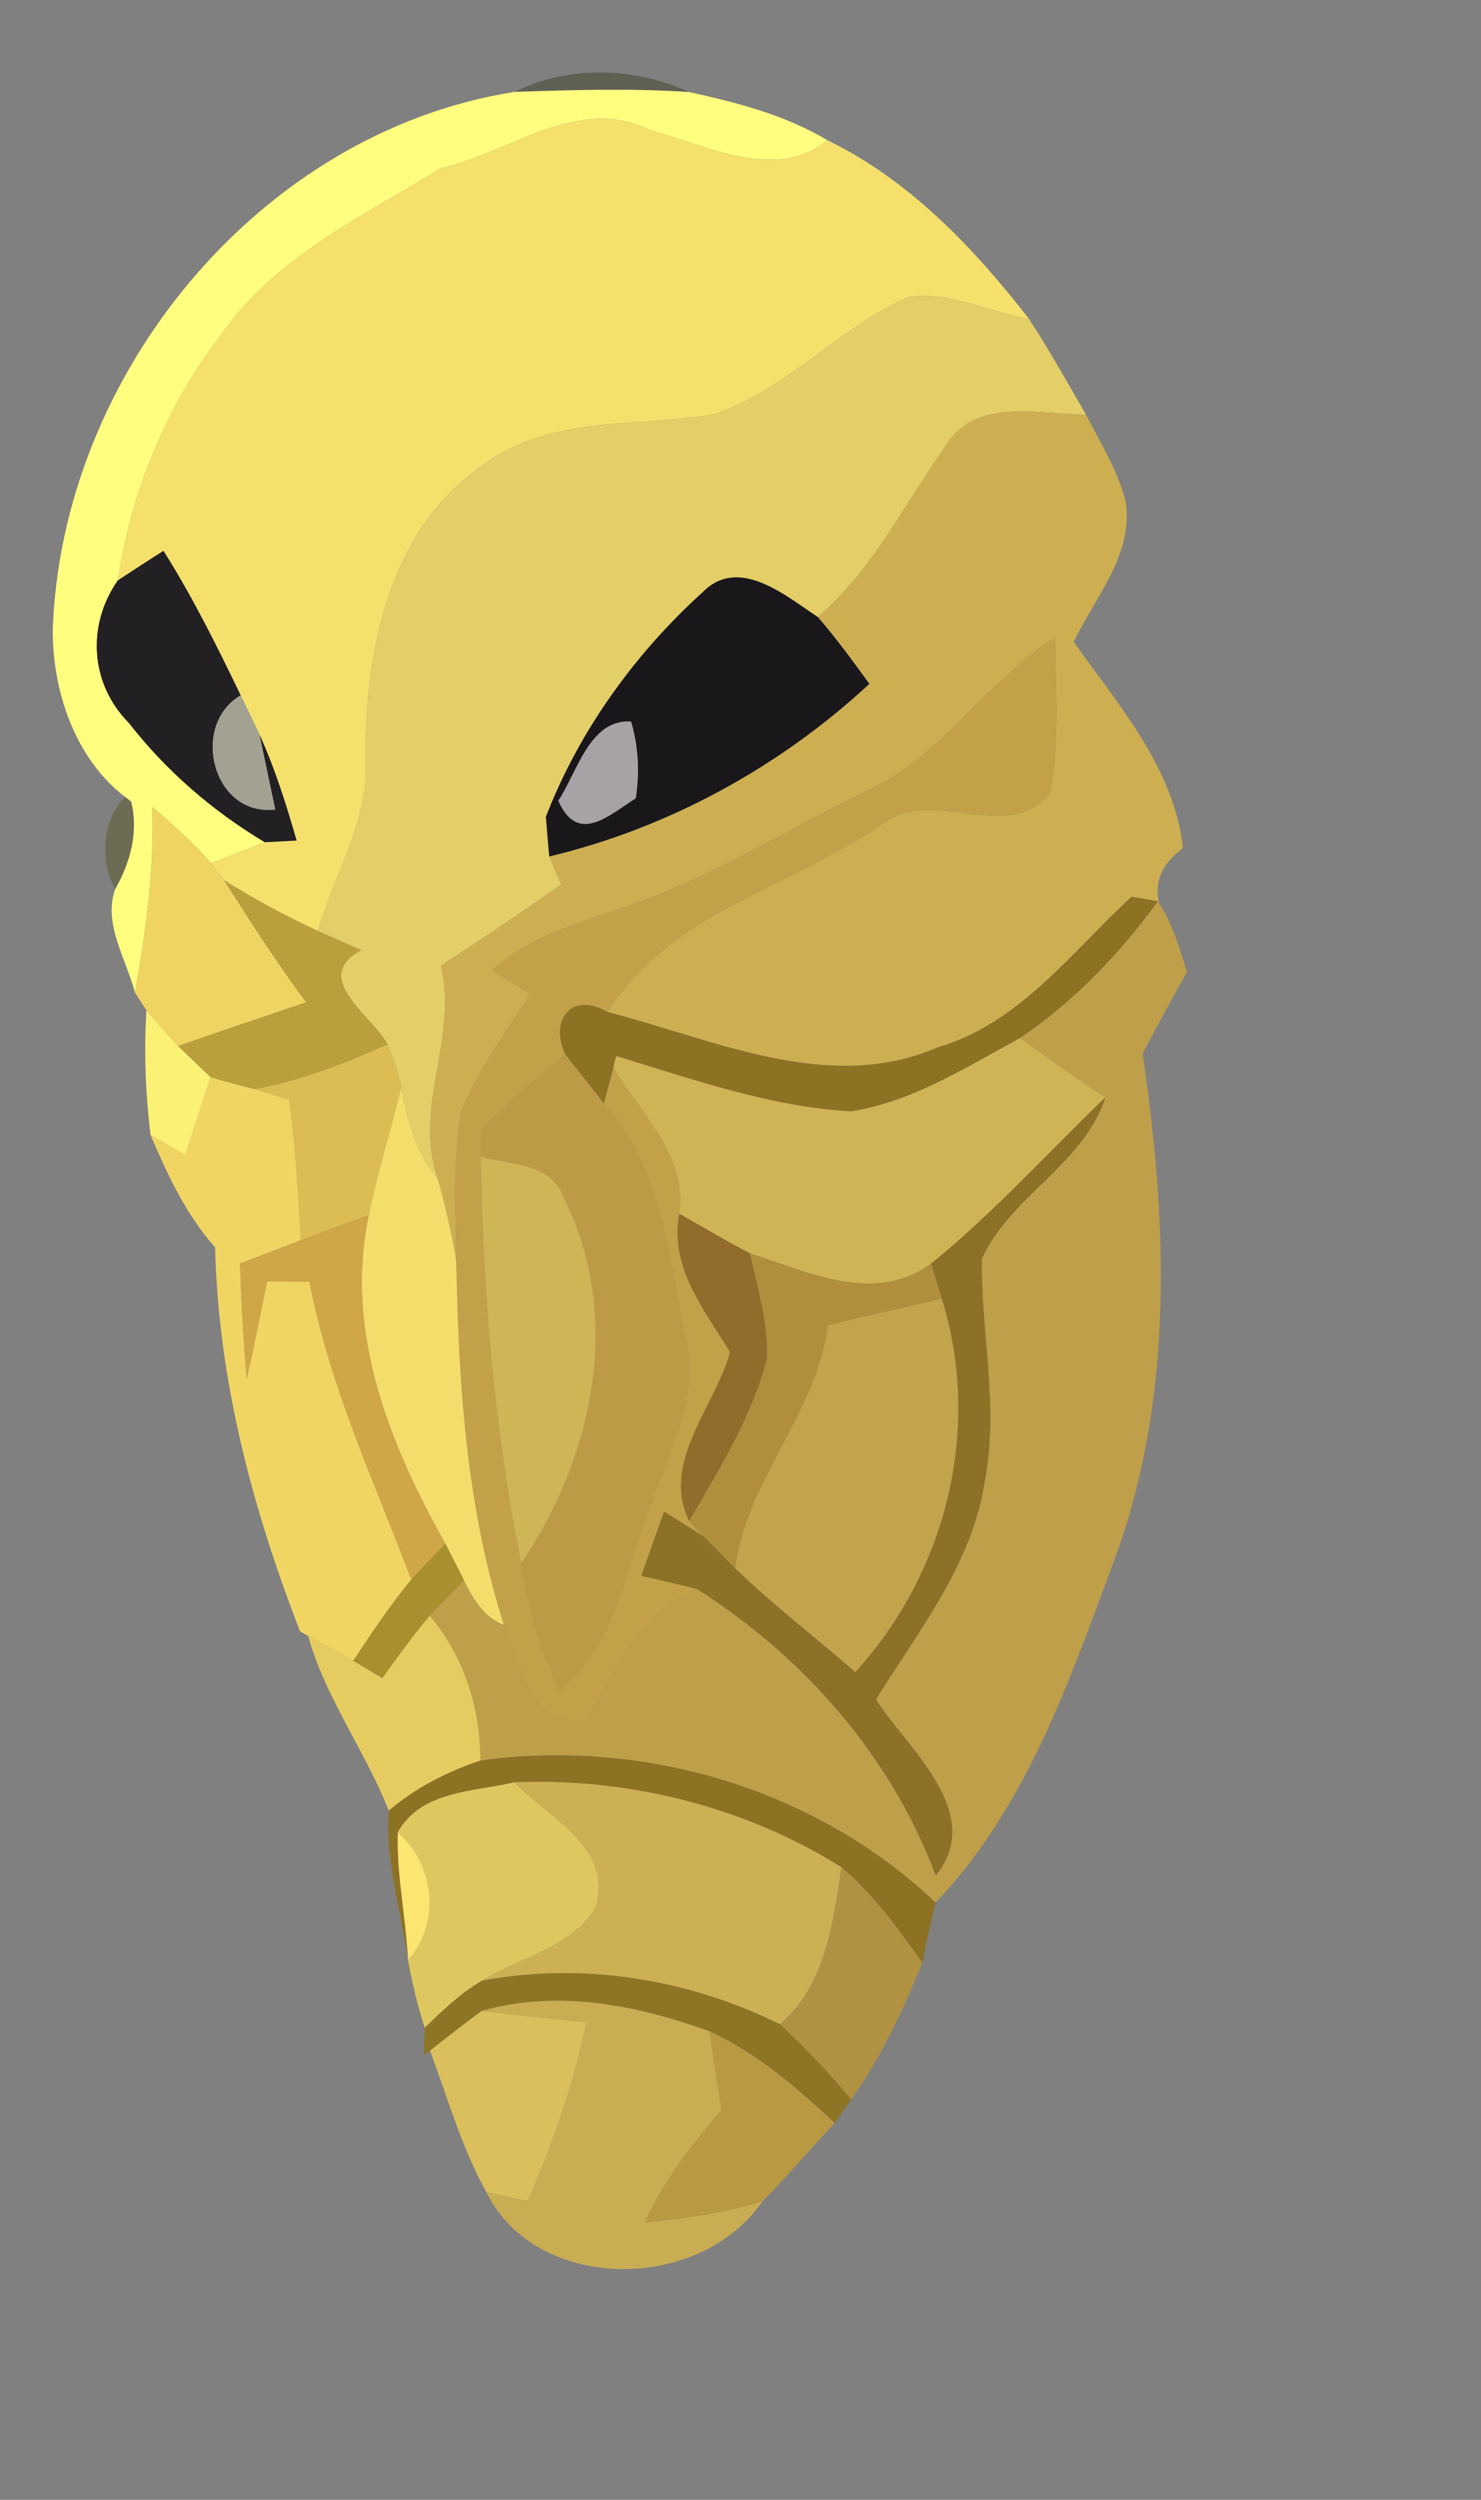 <?xml version="1.0" encoding="UTF-8" ?>
<!DOCTYPE svg PUBLIC "-//W3C//DTD SVG 1.1//EN" "http://www.w3.org/Graphics/SVG/1.1/DTD/svg11.dtd">
<svg width="80pt" height="135pt" viewBox="0 0 80 135" version="1.1" xmlns="http://www.w3.org/2000/svg">
<rect x="0" y="0" width="80" height="135" fill="#808080" stroke="none"/>
<g id="#39392175">
<path fill="#393921" opacity="0.46" d=" M 27.81 4.96 C 30.71 3.51 34.30 3.62 37.22 4.97 C 34.09 4.76 30.94 4.86 27.81 4.96 Z" />
</g>
<g id="#fffe7fff">
<path fill="#fffe7f" opacity="1.00" d=" M 2.85 34.03 C 3.31 20.25 14.00 7.13 27.81 4.96 C 30.94 4.86 34.09 4.76 37.22 4.97 C 39.80 5.54 42.40 6.20 44.69 7.57 C 41.93 9.87 38.10 7.83 35.13 7.03 C 31.21 5.09 27.57 8.25 23.82 9.08 C 19.64 11.66 14.90 13.85 12.00 18.01 C 8.99 21.89 7.10 26.51 6.36 31.35 C 4.67 33.78 4.87 36.93 6.97 39.05 C 8.98 41.63 11.49 43.80 14.30 45.48 C 13.57 45.76 12.12 46.33 11.40 46.62 C 10.45 45.50 9.33 44.54 8.23 43.58 C 8.34 46.95 7.88 50.29 7.29 53.60 C 6.82 51.80 5.56 49.89 6.22 48.02 C 7.03 46.58 7.50 44.93 7.08 43.29 L 6.76 43.04 C 4.06 40.97 2.84 37.35 2.85 34.03 Z" />
</g>
<g id="#f5e06cff">
<path fill="#f5e06c" opacity="1.00" d=" M 23.82 9.08 C 27.57 8.25 31.21 5.09 35.13 7.03 C 38.10 7.83 41.93 9.87 44.69 7.57 C 49.12 9.72 52.60 13.38 55.59 17.23 C 53.43 16.87 51.31 15.71 49.11 16.03 C 45.33 17.66 42.53 21.03 38.61 22.37 C 34.42 23.08 29.75 22.41 26.13 25.09 C 20.99 28.55 19.71 35.21 19.75 41.00 C 19.96 44.33 18.05 47.18 17.18 50.28 C 15.43 49.47 13.73 48.56 12.10 47.53 L 11.40 46.62 C 12.12 46.33 13.57 45.76 14.30 45.48 C 14.73 45.46 15.59 45.42 16.02 45.39 C 15.46 43.45 14.86 41.52 14.02 39.68 C 13.77 39.15 13.26 38.09 13.00 37.55 C 11.72 34.90 10.41 32.25 8.83 29.75 C 8.00 30.27 7.18 30.81 6.36 31.35 C 7.10 26.51 8.99 21.89 12.00 18.01 C 14.90 13.85 19.64 11.66 23.82 9.08 Z" />
</g>
<g id="#e3ce67ff">
<path fill="#e3ce67" opacity="1.00" d=" M 38.61 22.37 C 42.53 21.03 45.33 17.66 49.11 16.03 C 51.31 15.71 53.43 16.87 55.59 17.23 C 56.68 18.91 57.66 20.65 58.66 22.39 C 56.10 22.38 52.73 21.43 51.10 24.06 C 48.86 27.20 47.16 30.77 44.17 33.32 C 42.44 32.18 39.91 30.00 37.96 31.98 C 34.30 35.29 31.27 39.49 29.49 44.11 C 29.53 44.64 29.62 45.71 29.67 46.25 C 29.88 46.76 30.09 47.26 30.32 47.77 C 28.17 49.26 26.01 50.74 23.81 52.15 C 24.78 55.98 22.29 59.80 23.66 63.68 C 22.46 62.27 22.00 60.50 21.67 58.72 C 21.51 57.92 21.25 57.15 20.93 56.40 C 20.10 54.84 16.73 52.81 19.51 51.31 C 18.73 50.97 17.95 50.63 17.18 50.28 C 18.05 47.18 19.96 44.33 19.75 41.00 C 19.71 35.21 20.99 28.55 26.13 25.09 C 29.75 22.41 34.42 23.08 38.61 22.37 Z" />
</g>
<g id="#cdaf52ff">
<path fill="#cdaf52" opacity="1.00" d=" M 51.10 24.06 C 52.73 21.43 56.10 22.38 58.66 22.39 C 59.44 23.91 60.37 25.39 60.80 27.06 C 61.25 29.95 59.16 32.23 58.00 34.66 C 60.41 38.09 63.42 41.45 63.90 45.80 C 62.76 46.64 62.33 47.64 62.62 48.79 L 62.55 48.67 C 62.19 48.61 61.48 48.49 61.12 48.43 C 57.87 51.42 55.09 55.26 50.66 56.56 C 44.78 59.12 38.57 56.13 32.81 54.65 C 36.18 49.30 42.64 47.93 47.59 44.55 C 50.30 42.35 54.50 45.72 56.73 42.80 C 57.24 40.04 57.03 37.22 56.99 34.43 C 53.27 36.77 50.92 40.81 46.88 42.68 C 43.08 44.52 39.46 46.74 35.54 48.32 C 32.51 49.58 29.07 50.12 26.58 52.41 C 27.09 52.72 28.12 53.35 28.64 53.67 C 27.33 55.75 25.84 57.76 24.90 60.05 C 24.46 62.73 24.61 65.47 24.65 68.17 C 24.42 66.65 24.06 65.16 23.66 63.68 C 22.29 59.80 24.78 55.98 23.81 52.15 C 26.01 50.74 28.17 49.26 30.32 47.77 C 30.09 47.26 29.88 46.76 29.67 46.25 C 36.10 44.72 42.12 41.42 46.96 36.93 C 46.06 35.70 45.17 34.46 44.17 33.32 C 47.16 30.77 48.86 27.20 51.10 24.06 Z" />
</g>
<g id="#222022ff">
<path fill="#222022" opacity="1.00" d=" M 6.36 31.35 C 7.18 30.81 8.00 30.27 8.83 29.75 C 10.41 32.25 11.72 34.90 13.00 37.55 C 10.26 39.14 11.46 44.11 14.87 43.72 C 14.66 42.71 14.23 40.69 14.02 39.68 C 14.86 41.52 15.46 43.45 16.02 45.39 C 15.59 45.42 14.73 45.46 14.30 45.48 C 11.49 43.80 8.98 41.63 6.97 39.05 C 4.87 36.93 4.67 33.78 6.36 31.35 Z" />
</g>
<g id="#191719ff">
<path fill="#191719" opacity="1.00" d=" M 37.96 31.98 C 39.91 30.00 42.44 32.18 44.17 33.32 C 45.17 34.46 46.06 35.70 46.96 36.93 C 42.12 41.42 36.10 44.72 29.67 46.25 C 29.62 45.71 29.53 44.64 29.49 44.11 C 31.27 39.49 34.30 35.29 37.96 31.98 M 30.16 43.24 C 31.21 45.63 32.87 44.04 34.34 43.11 C 34.56 41.69 34.48 40.31 34.09 38.97 C 31.85 38.81 31.17 41.74 30.16 43.24 Z" />
</g>
<g id="#c2a149ff">
<path fill="#c2a149" opacity="1.00" d=" M 46.88 42.68 C 50.92 40.81 53.27 36.77 56.99 34.43 C 57.03 37.22 57.24 40.04 56.73 42.80 C 54.50 45.72 50.30 42.35 47.59 44.55 C 42.64 47.93 36.18 49.30 32.81 54.65 C 30.89 53.52 29.66 55.07 30.54 56.95 C 28.98 58.26 27.41 59.56 25.98 61.01 C 25.98 61.37 25.98 62.09 25.98 62.46 C 26.07 69.83 26.70 77.19 28.15 84.43 C 28.52 86.80 29.27 89.08 30.20 91.29 C 33.36 88.79 33.77 84.54 35.24 81.04 C 36.16 78.19 37.88 75.28 37.00 72.20 C 36.10 67.83 35.73 63.07 32.62 59.59 C 32.74 59.11 33.00 58.16 33.13 57.68 C 34.61 60.13 37.14 62.42 36.70 65.55 C 36.14 68.41 38.05 70.74 39.44 73.02 C 38.61 76.01 35.68 78.97 37.23 82.14 C 37.43 82.35 37.82 82.77 38.01 82.98 C 37.48 82.64 36.41 81.97 35.87 81.63 C 35.46 82.79 35.05 83.94 34.64 85.10 C 35.64 85.32 36.63 85.56 37.63 85.80 C 34.57 87.09 33.28 90.27 31.69 92.93 C 28.56 93.37 28.13 89.92 27.22 87.75 C 25.20 81.42 24.77 74.77 24.65 68.17 C 24.61 65.47 24.46 62.73 24.90 60.05 C 25.84 57.76 27.33 55.75 28.64 53.67 C 28.12 53.35 27.09 52.72 26.58 52.41 C 29.07 50.12 32.51 49.58 35.54 48.32 C 39.46 46.74 43.08 44.52 46.88 42.68 Z" />
</g>
<g id="#a3a192ff">
<path fill="#a3a192" opacity="1.00" d=" M 14.87 43.72 C 11.46 44.11 10.26 39.14 13.00 37.55 C 13.26 38.09 13.77 39.15 14.02 39.68 C 14.23 40.69 14.66 42.71 14.87 43.72 Z" />
</g>
<g id="#a7a2a5ff">
<path fill="#a7a2a5" opacity="1.00" d=" M 30.16 43.24 C 31.17 41.74 31.85 38.81 34.09 38.97 C 34.48 40.31 34.56 41.69 34.34 43.11 C 32.87 44.04 31.21 45.63 30.16 43.24 Z" />
</g>
<g id="#5d5d3592">
<path fill="#5d5d35" opacity="0.57" d=" M 6.76 43.04 L 7.08 43.29 C 7.50 44.93 7.03 46.58 6.22 48.02 C 5.38 46.55 5.50 44.25 6.76 43.04 Z" />
</g>
<g id="#f0d461ff">
<path fill="#f0d461" opacity="1.00" d=" M 8.23 43.58 C 9.33 44.54 10.45 45.50 11.40 46.62 L 12.10 47.53 C 13.53 49.77 14.96 52.00 16.54 54.13 C 14.22 54.91 11.92 55.69 9.62 56.49 C 9.03 55.86 8.46 55.22 7.91 54.56 C 7.75 54.32 7.44 53.84 7.29 53.60 C 7.88 50.29 8.34 46.95 8.23 43.58 Z" />
</g>
<g id="#ba9f3bff">
<path fill="#ba9f3b" opacity="1.00" d=" M 12.10 47.53 C 13.73 48.56 15.43 49.47 17.18 50.28 C 17.95 50.63 18.73 50.97 19.51 51.31 C 16.73 52.81 20.10 54.84 20.93 56.40 C 18.62 57.44 16.25 58.35 13.76 58.82 C 12.96 58.62 12.17 58.41 11.38 58.18 C 10.94 57.76 10.06 56.92 9.62 56.49 C 11.92 55.69 14.22 54.91 16.54 54.13 C 14.96 52.00 13.53 49.77 12.10 47.53 Z" />
</g>
<g id="#8d7224ff">
<path fill="#8d7224" opacity="1.00" d=" M 61.12 48.43 C 61.48 48.49 62.19 48.61 62.55 48.67 C 60.48 51.52 58.02 54.08 55.10 56.06 C 52.19 57.63 49.29 59.50 45.97 60.02 C 41.60 59.77 37.44 58.29 33.28 57.03 L 33.13 57.68 C 33.00 58.16 32.74 59.11 32.62 59.59 C 32.10 58.93 31.06 57.61 30.54 56.95 C 29.66 55.07 30.89 53.52 32.81 54.65 C 38.57 56.13 44.78 59.12 50.66 56.56 C 55.09 55.26 57.87 51.42 61.12 48.43 Z" />
<path fill="#8d7224" opacity="1.00" d=" M 21.00 97.78 C 22.44 96.54 24.16 95.68 25.95 95.07 C 34.74 93.85 44.08 96.60 50.54 102.74 C 50.28 103.82 50.04 104.91 49.82 106.00 C 48.53 104.15 47.18 102.32 45.46 100.84 C 40.22 97.56 33.96 96.00 27.79 96.25 C 25.60 96.76 22.75 96.70 21.49 98.94 C 21.41 101.24 21.93 103.54 22.04 105.85 C 21.65 103.20 20.79 100.36 21.00 97.78 Z" />
</g>
<g id="#bf9f49ff">
<path fill="#bf9f49" opacity="1.00" d=" M 62.55 48.67 L 62.62 48.79 C 63.36 49.91 63.71 51.22 64.12 52.49 C 63.29 53.94 62.50 55.42 61.72 56.90 C 63.06 65.93 63.43 75.42 60.24 84.12 C 57.80 90.67 55.48 97.58 50.54 102.74 C 44.08 96.60 34.74 93.85 25.95 95.07 C 25.94 92.19 25.07 89.47 23.21 87.25 C 23.82 86.60 24.43 85.97 25.06 85.34 C 25.55 86.34 26.13 87.33 27.22 87.75 C 28.13 89.92 28.56 93.37 31.69 92.93 C 33.28 90.27 34.57 87.09 37.63 85.80 C 43.41 89.45 48.15 94.85 50.55 101.29 C 53.25 97.90 49.09 94.51 47.31 91.78 C 49.63 88.05 52.53 84.44 53.20 79.96 C 53.96 75.99 52.99 71.98 53.03 67.99 C 54.55 64.61 58.53 62.89 59.71 59.26 C 58.15 58.23 56.61 57.16 55.10 56.06 C 58.02 54.08 60.48 51.52 62.55 48.67 Z" />
</g>
<g id="#fbf175fe">
<path fill="#fbf175" opacity="1.00" d=" M 7.91 54.56 C 8.46 55.22 9.03 55.86 9.62 56.49 C 10.06 56.92 10.94 57.76 11.38 58.18 C 10.92 59.58 10.46 60.98 10.01 62.38 C 9.54 62.11 8.60 61.56 8.13 61.29 C 7.86 59.06 7.77 56.80 7.91 54.56 Z" />
</g>
<g id="#dbbd54ff">
<path fill="#dbbd54" opacity="1.00" d=" M 20.93 56.40 C 21.25 57.15 21.51 57.92 21.67 58.72 C 21.12 61.03 20.39 63.29 19.92 65.62 C 18.69 66.07 17.47 66.52 16.25 66.98 C 16.11 64.45 15.96 61.91 15.62 59.40 C 15.15 59.25 14.22 58.96 13.76 58.82 C 16.25 58.35 18.62 57.44 20.93 56.40 Z" />
</g>
<g id="#cfb355ff">
<path fill="#cfb355" opacity="1.00" d=" M 45.97 60.02 C 49.29 59.50 52.19 57.63 55.10 56.06 C 56.61 57.16 58.15 58.23 59.71 59.26 C 56.59 62.27 53.67 65.50 50.30 68.24 C 47.24 70.48 43.66 68.69 40.52 67.69 C 39.22 67.02 37.97 66.27 36.70 65.55 C 37.14 62.42 34.61 60.13 33.13 57.68 L 33.28 57.03 C 37.44 58.29 41.60 59.77 45.97 60.02 Z" />
</g>
<g id="#bd9b46ff">
<path fill="#bd9b46" opacity="1.00" d=" M 25.98 61.01 C 27.41 59.56 28.98 58.26 30.54 56.95 C 31.06 57.61 32.10 58.93 32.62 59.59 C 35.73 63.07 36.10 67.83 37.00 72.20 C 37.88 75.28 36.16 78.19 35.24 81.04 C 33.77 84.54 33.36 88.79 30.20 91.29 C 29.27 89.08 28.52 86.80 28.15 84.43 C 32.06 78.67 33.70 71.03 30.41 64.60 C 29.74 62.77 27.53 62.92 25.98 62.46 C 25.98 62.09 25.98 61.37 25.98 61.01 Z" />
</g>
<g id="#f1d563ff">
<path fill="#f1d563" opacity="1.00" d=" M 11.38 58.18 C 12.17 58.41 12.96 58.62 13.76 58.82 C 14.22 58.96 15.15 59.25 15.62 59.40 C 15.96 61.91 16.11 64.45 16.25 66.98 C 15.16 67.40 14.06 67.81 12.97 68.23 C 13.03 70.31 13.15 72.39 13.33 74.46 C 13.72 72.71 14.07 70.94 14.43 69.19 C 15.00 69.19 16.15 69.21 16.72 69.21 C 17.79 74.82 20.21 80.00 22.22 85.30 C 21.08 86.68 20.08 88.19 19.08 89.69 C 18.47 89.35 17.25 88.67 16.64 88.34 L 16.21 88.10 C 13.63 81.47 11.79 74.51 11.62 67.36 C 10.04 65.59 9.05 63.44 8.13 61.29 C 8.60 61.56 9.54 62.11 10.01 62.38 C 10.46 60.98 10.92 59.58 11.38 58.18 Z" />
</g>
<g id="#f4dd6bff">
<path fill="#f4dd6b" opacity="1.00" d=" M 19.92 65.62 C 20.39 63.29 21.12 61.03 21.67 58.72 C 22.00 60.50 22.46 62.27 23.66 63.68 C 24.06 65.16 24.42 66.65 24.65 68.17 C 24.77 74.77 25.20 81.42 27.22 87.75 C 26.13 87.33 25.55 86.34 25.06 85.34 C 24.81 84.85 24.31 83.86 24.06 83.37 C 21.03 78.00 18.58 71.90 19.92 65.62 Z" />
</g>
<g id="#8d7126ff">
<path fill="#8d7126" opacity="1.00" d=" M 59.71 59.26 C 58.53 62.89 54.55 64.61 53.03 67.99 C 52.99 71.98 53.96 75.99 53.20 79.96 C 52.53 84.44 49.63 88.05 47.31 91.78 C 49.09 94.51 53.25 97.90 50.55 101.29 C 48.15 94.85 43.41 89.45 37.63 85.80 C 36.63 85.56 35.64 85.32 34.64 85.10 C 35.05 83.94 35.46 82.79 35.87 81.63 C 36.41 81.97 37.48 82.64 38.01 82.98 C 38.58 83.55 39.14 84.12 39.71 84.69 C 41.77 86.68 44.05 88.41 46.20 90.30 C 51.12 84.91 53.06 77.15 50.87 70.13 C 50.72 69.65 50.44 68.71 50.30 68.24 C 53.67 65.50 56.59 62.27 59.71 59.26 Z" />
</g>
<g id="#cfb556ff">
<path fill="#cfb556" opacity="1.00" d=" M 25.98 62.46 C 27.53 62.92 29.74 62.77 30.41 64.60 C 33.70 71.03 32.06 78.67 28.15 84.43 C 26.70 77.19 26.07 69.83 25.98 62.46 Z" />
</g>
<g id="#cfa746ff">
<path fill="#cfa746" opacity="1.00" d=" M 16.25 66.98 C 17.47 66.52 18.69 66.07 19.92 65.62 C 18.58 71.90 21.03 78.00 24.06 83.37 C 23.60 83.85 22.68 84.81 22.22 85.30 C 20.21 80.00 17.79 74.82 16.72 69.21 C 16.15 69.21 15.00 69.19 14.43 69.19 C 14.07 70.94 13.72 72.71 13.33 74.46 C 13.15 72.39 13.03 70.31 12.97 68.23 C 14.06 67.81 15.16 67.40 16.25 66.98 Z" />
</g>
<g id="#916c2aff">
<path fill="#916c2a" opacity="1.00" d=" M 36.70 65.55 C 37.97 66.27 39.22 67.02 40.52 67.69 C 40.92 69.56 41.50 71.44 41.43 73.37 C 40.61 76.54 38.85 79.34 37.23 82.14 C 35.68 78.97 38.61 76.01 39.44 73.02 C 38.05 70.74 36.14 68.41 36.70 65.55 Z" />
</g>
<g id="#b18e3cff">
<path fill="#b18e3c" opacity="1.00" d=" M 40.52 67.69 C 43.66 68.69 47.24 70.48 50.30 68.24 C 50.44 68.71 50.72 69.65 50.87 70.13 C 48.82 70.61 46.77 71.08 44.72 71.56 C 44.12 76.35 40.32 79.91 39.71 84.69 C 39.14 84.12 38.58 83.55 38.01 82.98 C 37.82 82.77 37.43 82.35 37.23 82.14 C 38.85 79.34 40.61 76.54 41.43 73.37 C 41.50 71.44 40.92 69.56 40.52 67.69 Z" />
</g>
<g id="#c3a34cff">
<path fill="#c3a34c" opacity="1.00" d=" M 44.72 71.56 C 46.77 71.08 48.82 70.61 50.87 70.13 C 53.06 77.15 51.12 84.91 46.20 90.30 C 44.05 88.41 41.77 86.68 39.71 84.69 C 40.32 79.91 44.12 76.35 44.72 71.56 Z" />
</g>
<g id="#a98f2dff">
<path fill="#a98f2d" opacity="1.00" d=" M 22.22 85.30 C 22.68 84.81 23.60 83.85 24.06 83.37 C 24.31 83.86 24.81 84.85 25.06 85.34 C 24.43 85.97 23.82 86.60 23.21 87.25 C 22.31 88.33 21.47 89.48 20.65 90.63 C 20.26 90.39 19.47 89.92 19.08 89.69 C 20.08 88.19 21.08 86.68 22.22 85.30 Z" />
</g>
<g id="#e6cc60ff">
<path fill="#e6cc60" opacity="1.00" d=" M 16.64 88.34 C 17.25 88.67 18.47 89.35 19.08 89.69 C 19.47 89.92 20.26 90.39 20.65 90.63 C 21.47 89.48 22.31 88.33 23.21 87.25 C 25.07 89.47 25.94 92.19 25.95 95.07 C 24.16 95.68 22.44 96.54 21.00 97.78 C 19.72 94.55 17.59 91.71 16.64 88.34 Z" />
</g>
<g id="#dfc75fff">
<path fill="#dfc75f" opacity="1.00" d=" M 21.49 98.94 C 22.75 96.70 25.60 96.76 27.79 96.25 C 29.63 98.16 33.17 99.77 32.17 103.01 C 30.87 105.19 28.08 105.68 26.05 106.96 C 24.88 107.63 23.91 108.58 22.94 109.51 C 22.56 108.31 22.26 107.09 22.04 105.85 C 23.85 103.82 23.48 100.71 21.49 98.94 Z" />
</g>
<g id="#cdb054ff">
<path fill="#cdb054" opacity="1.00" d=" M 27.79 96.25 C 33.96 96.00 40.22 97.56 45.46 100.84 C 44.98 103.88 44.62 107.17 42.13 109.32 C 37.18 106.87 31.50 105.95 26.05 106.96 C 28.08 105.68 30.87 105.19 32.17 103.01 C 33.17 99.77 29.63 98.16 27.79 96.25 Z" />
</g>
<g id="#fde571ff">
<path fill="#fde571" opacity="1.00" d=" M 21.49 98.94 C 23.48 100.71 23.85 103.82 22.04 105.85 C 21.93 103.54 21.41 101.24 21.49 98.94 Z" />
</g>
<g id="#b19243ff">
<path fill="#b19243" opacity="1.00" d=" M 45.46 100.84 C 47.18 102.32 48.53 104.15 49.82 106.00 C 48.77 108.57 47.60 111.10 45.98 113.37 C 44.77 111.95 43.51 110.58 42.13 109.32 C 44.62 107.17 44.98 103.88 45.46 100.84 Z" />
</g>
<g id="#8d7525fd">
<path fill="#8d7525" opacity="1.00" d=" M 22.94 109.51 C 23.91 108.58 24.88 107.63 26.05 106.96 C 31.50 105.95 37.18 106.87 42.13 109.32 C 43.51 110.58 44.77 111.95 45.98 113.37 C 45.76 113.69 45.31 114.33 45.09 114.65 C 43.04 112.74 40.90 110.88 38.33 109.70 C 34.42 108.28 30.11 107.42 26.01 108.60 C 25.07 109.30 24.15 110.01 23.23 110.74 L 22.90 110.99 C 22.91 110.62 22.93 109.88 22.94 109.51 Z" />
</g>
<g id="#c9ad52ff">
<path fill="#c9ad52" opacity="1.00" d=" M 26.01 108.60 C 30.11 107.42 34.42 108.28 38.33 109.70 C 38.53 111.11 38.75 112.53 38.98 113.94 C 37.39 115.81 35.84 117.75 34.83 120.02 C 36.98 119.80 39.12 119.51 41.19 118.87 C 37.75 123.88 28.90 123.80 26.26 118.36 C 27.00 118.55 27.75 118.71 28.50 118.86 C 29.86 115.75 30.98 112.54 31.68 109.21 C 29.79 109.02 27.90 108.82 26.01 108.60 Z" />
</g>
<g id="#dabf5cff">
<path fill="#dabf5c" opacity="1.00" d=" M 23.23 110.74 C 24.15 110.01 25.07 109.30 26.01 108.60 C 27.90 108.82 29.79 109.02 31.68 109.21 C 30.98 112.54 29.86 115.75 28.50 118.86 C 27.75 118.71 27.00 118.55 26.26 118.36 C 24.93 115.96 24.18 113.30 23.23 110.74 Z" />
</g>
<g id="#ba9943ff">
<path fill="#ba9943" opacity="1.00" d=" M 38.33 109.70 C 40.90 110.88 43.04 112.74 45.09 114.65 C 43.76 116.03 42.56 117.53 41.19 118.87 C 39.12 119.51 36.98 119.80 34.83 120.02 C 35.84 117.75 37.39 115.81 38.98 113.94 C 38.75 112.53 38.53 111.11 38.33 109.70 Z" />
</g>
</svg>
